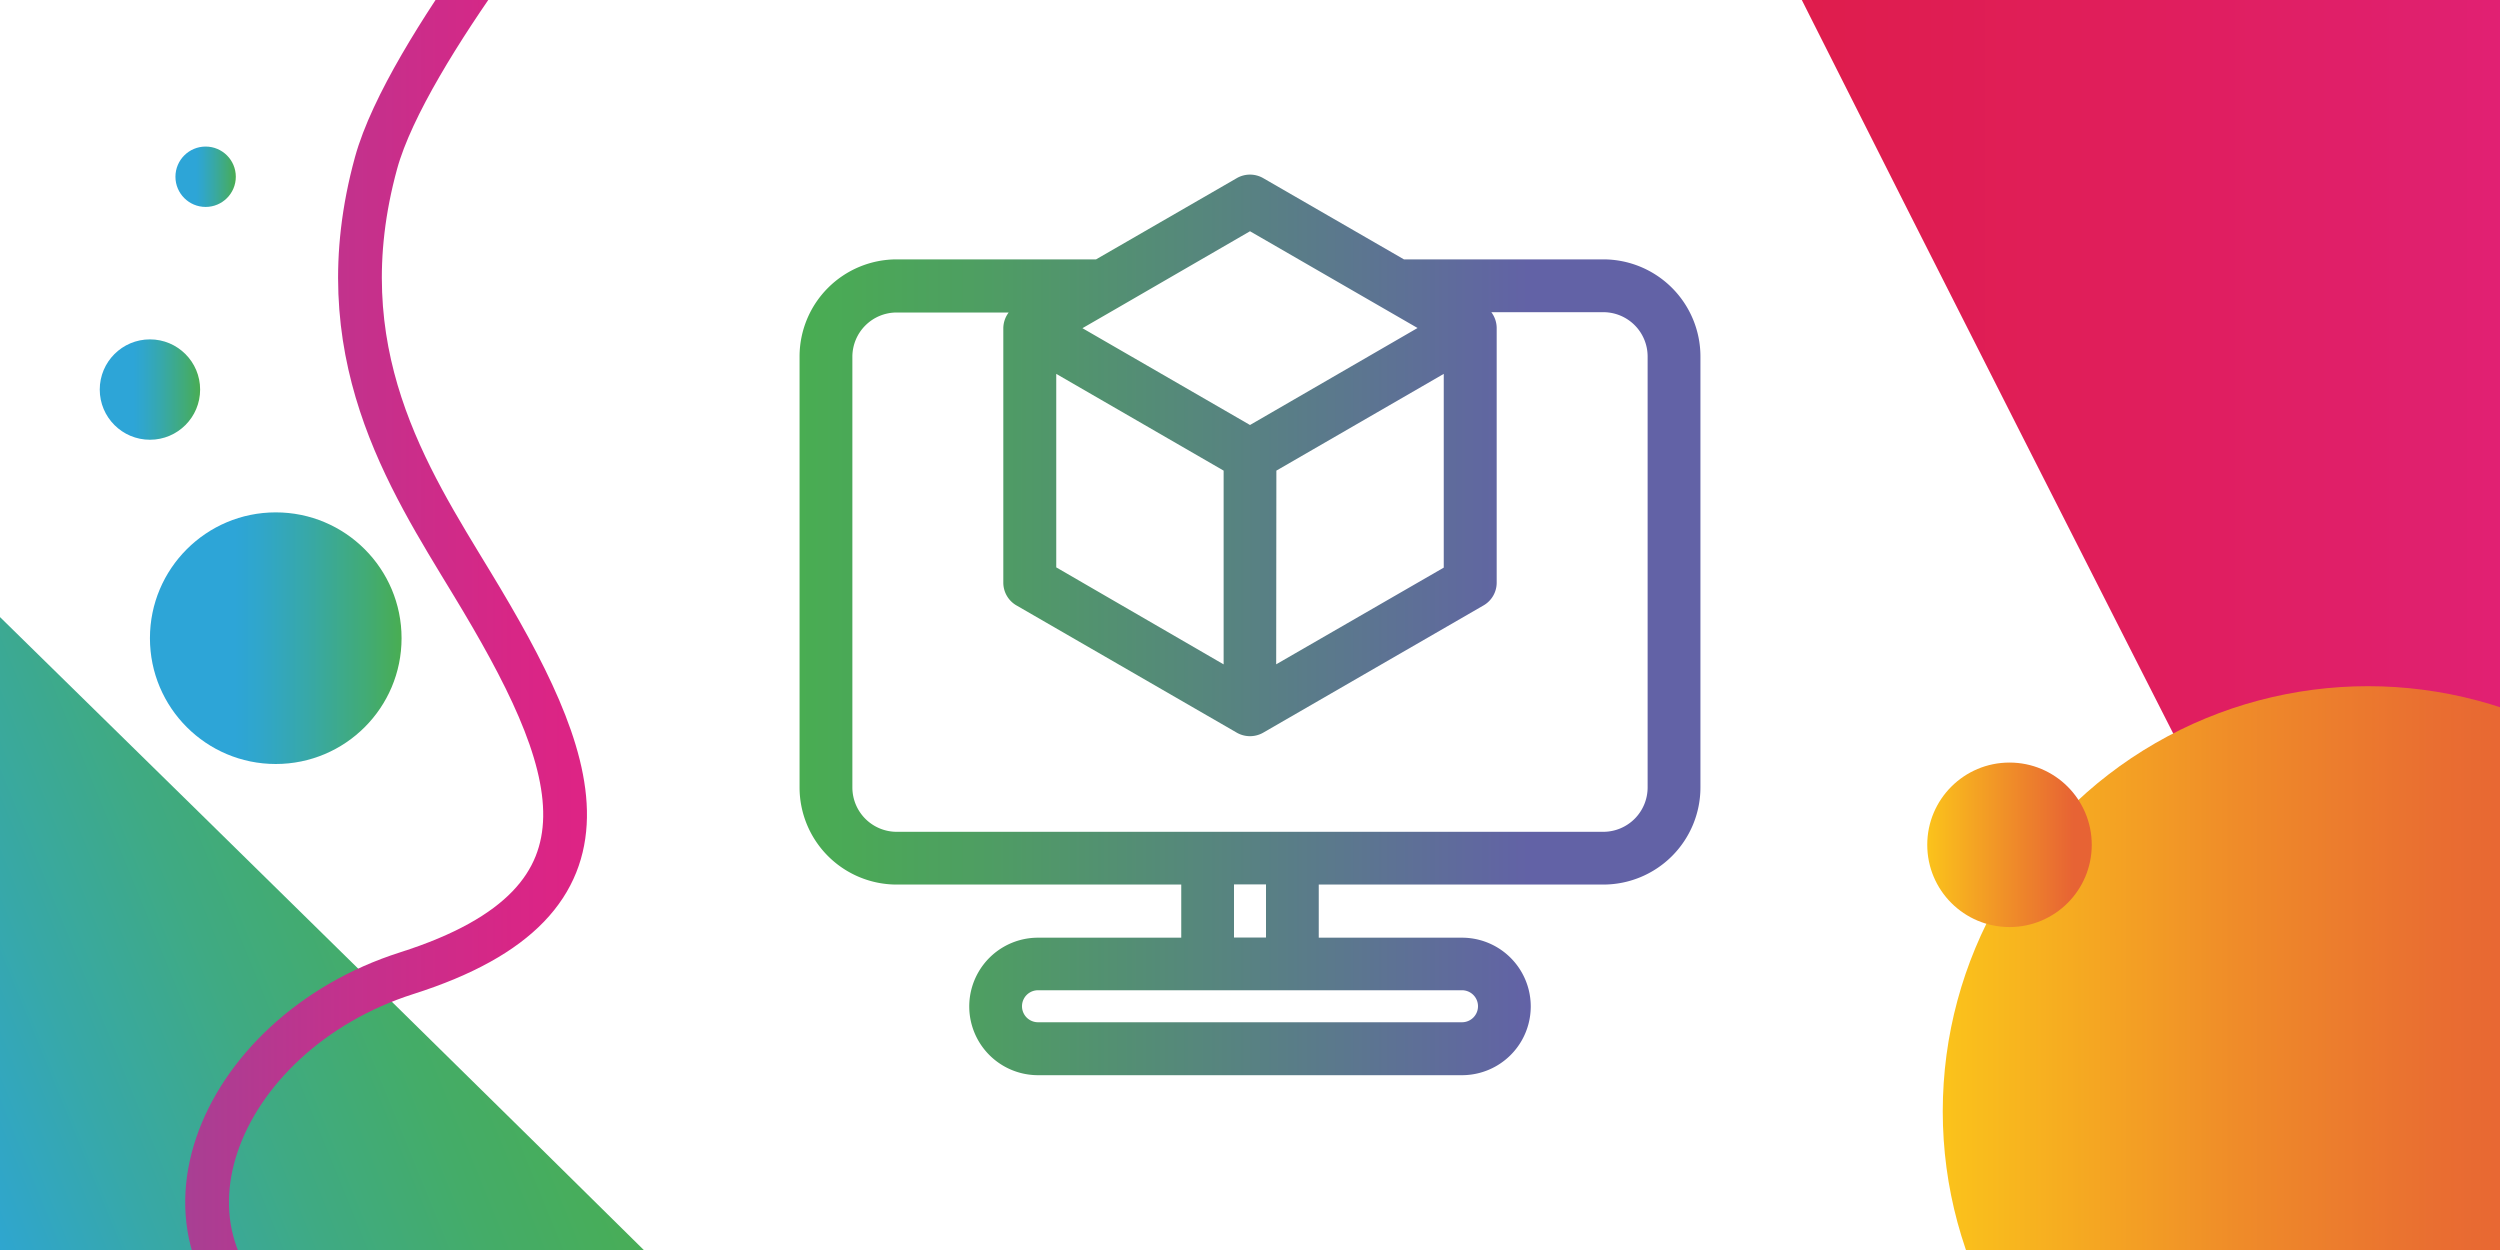 <svg id="Слой_1" data-name="Слой 1" xmlns="http://www.w3.org/2000/svg" xmlns:xlink="http://www.w3.org/1999/xlink" viewBox="0 0 400 200"><defs><style>.cls-1{fill:url(#Безымянный_градиент_101);}.cls-2{fill:url(#Безымянный_градиент_45);}.cls-3{fill:url(#Безымянный_градиент_48);}.cls-4{fill:none;stroke-miterlimit:10;stroke-width:7px;stroke:url(#Безымянный_градиент_17);}.cls-5{fill:url(#Безымянный_градиент_39);}.cls-6{fill:url(#Безымянный_градиент_40);}.cls-7{fill:url(#Безымянный_градиент_43);}.cls-8{fill:url(#Безымянный_градиент_43-2);}.cls-9{fill:url(#Безымянный_градиент_43-3);}</style><linearGradient id="Безымянный_градиент_101" x1="276.55" y1="67.83" x2="444.09" y2="67.83" gradientUnits="userSpaceOnUse"><stop offset="0.08" stop-color="#df1d4d"/><stop offset="0.41" stop-color="#e01e5d"/><stop offset="1" stop-color="#e12284"/></linearGradient><linearGradient id="Безымянный_градиент_45" x1="-291.9" y1="315.77" x2="-124.36" y2="315.77" gradientTransform="matrix(-0.79, 0.32, -0.38, -0.93, -16.09, 527.93)" gradientUnits="userSpaceOnUse"><stop offset="0" stop-color="#49ad52"/><stop offset="0.11" stop-color="#48ad58"/><stop offset="0.26" stop-color="#44ac68"/><stop offset="0.43" stop-color="#3faa83"/><stop offset="0.61" stop-color="#37a8a8"/><stop offset="0.8" stop-color="#2da5d7"/></linearGradient><linearGradient id="Безымянный_градиент_48" x1="127.93" y1="100" x2="272.07" y2="100" gradientUnits="userSpaceOnUse"><stop offset="0" stop-color="#49ad52"/><stop offset="0.2" stop-color="#4e9e62"/><stop offset="0.6" stop-color="#5b788d"/><stop offset="0.81" stop-color="#6262a6"/></linearGradient><linearGradient id="Безымянный_градиент_17" x1="-29.65" y1="100.82" x2="100.53" y2="100.82" gradientUnits="userSpaceOnUse"><stop offset="0" stop-color="#6262a6"/><stop offset="0.34" stop-color="#984797"/><stop offset="0.63" stop-color="#c0338d"/><stop offset="0.86" stop-color="#d82686"/><stop offset="1" stop-color="#e12284"/></linearGradient><linearGradient id="Безымянный_градиент_39" x1="310.84" y1="177.82" x2="446.9" y2="177.82" gradientUnits="userSpaceOnUse"><stop offset="0" stop-color="#fbc31b"/><stop offset="0.05" stop-color="#f9bb1d"/><stop offset="0.35" stop-color="#ef8b29"/><stop offset="0.58" stop-color="#e96e31"/><stop offset="0.71" stop-color="#e76334"/></linearGradient><linearGradient id="Безымянный_градиент_40" x1="308.36" y1="135.17" x2="334.68" y2="135.17" gradientUnits="userSpaceOnUse"><stop offset="0" stop-color="#fbc31b"/><stop offset="0.66" stop-color="#ec7c2d"/><stop offset="0.89" stop-color="#e76334"/></linearGradient><linearGradient id="Безымянный_градиент_43" x1="23.99" y1="102.11" x2="64.25" y2="102.11" gradientUnits="userSpaceOnUse"><stop offset="0.34" stop-color="#2da5d7"/><stop offset="0.44" stop-color="#30a6ca"/><stop offset="0.62" stop-color="#37a8a9"/><stop offset="0.87" stop-color="#42ab73"/><stop offset="1" stop-color="#49ad52"/></linearGradient><linearGradient id="Безымянный_градиент_43-2" x1="15.97" y1="62.33" x2="32.02" y2="62.33" xlink:href="#Безымянный_градиент_43"/><linearGradient id="Безымянный_градиент_43-3" x1="28.07" y1="28.28" x2="37.74" y2="28.28" xlink:href="#Безымянный_градиент_43"/></defs><path class="cls-1" d="M276.55-23.44c29.66,59.53,105.11,207.5,105.11,207.5L444.09,49.55,419.64-48.39Z"/><path class="cls-2" d="M129.57,226.31C83.75,180.68-31.53,67.83-31.53,67.83l1.43,144.63,56.2,82.87Z"/><path class="cls-3" d="M256.54,41.5H224.63l-22.52-13a4.24,4.24,0,0,0-4.22,0l-22.52,13H143.46A15.55,15.55,0,0,0,127.93,57v69a15.55,15.55,0,0,0,15.53,15.53H189v8.5H166.08a11,11,0,0,0,0,22h67.84a11,11,0,1,0,0-22H211v-8.5h45.53A15.55,15.55,0,0,0,272.07,126V57A15.55,15.55,0,0,0,256.54,41.5ZM169,59.82,195.78,75.3v31L169,90.78ZM204.22,75.3,231,59.82v31l-26.81,15.47ZM200,37l26.81,15.48L200,68,173.19,52.51l5.32-3.07h0Zm36.48,124a2.56,2.56,0,0,1-2.56,2.56H166.08a2.56,2.56,0,1,1,0-5.12h67.84A2.56,2.56,0,0,1,236.48,161.06Zm-33.92-11h-5.12v-8.5h5.12Zm61.06-24a7.1,7.1,0,0,1-7.08,7.09H143.46a7.1,7.1,0,0,1-7.08-7.09V57A7.09,7.09,0,0,1,143.46,50h17.93a4.22,4.22,0,0,0-.86,2.56V93.22a4.2,4.2,0,0,0,2.11,3.65l35.25,20.36a4.26,4.26,0,0,0,4.22,0l35.25-20.36a4.2,4.2,0,0,0,2.11-3.65V52.51a4.22,4.22,0,0,0-.86-2.56h17.93A7.09,7.09,0,0,1,263.62,57Z"/><path class="cls-4" d="M92.31-24.65S65.15,7.93,60.17,26.07c-8.26,30.1,5.1,50.38,15.34,67.28,17.11,28.2,26.1,50.74-10.43,62.36-30.58,9.73-44.54,43.65-17.65,59.53s-58.56,11.33-58.56,11.33l-14.94-220L-10.53-13.8Z"/><circle class="cls-5" cx="378.87" cy="177.82" r="68.03"/><circle class="cls-6" cx="321.52" cy="135.17" r="13.16"/><circle class="cls-7" cx="44.12" cy="102.11" r="20.13"/><circle class="cls-8" cx="23.99" cy="62.33" r="8.03"/><circle class="cls-9" cx="32.9" cy="28.28" r="4.83"/></svg>